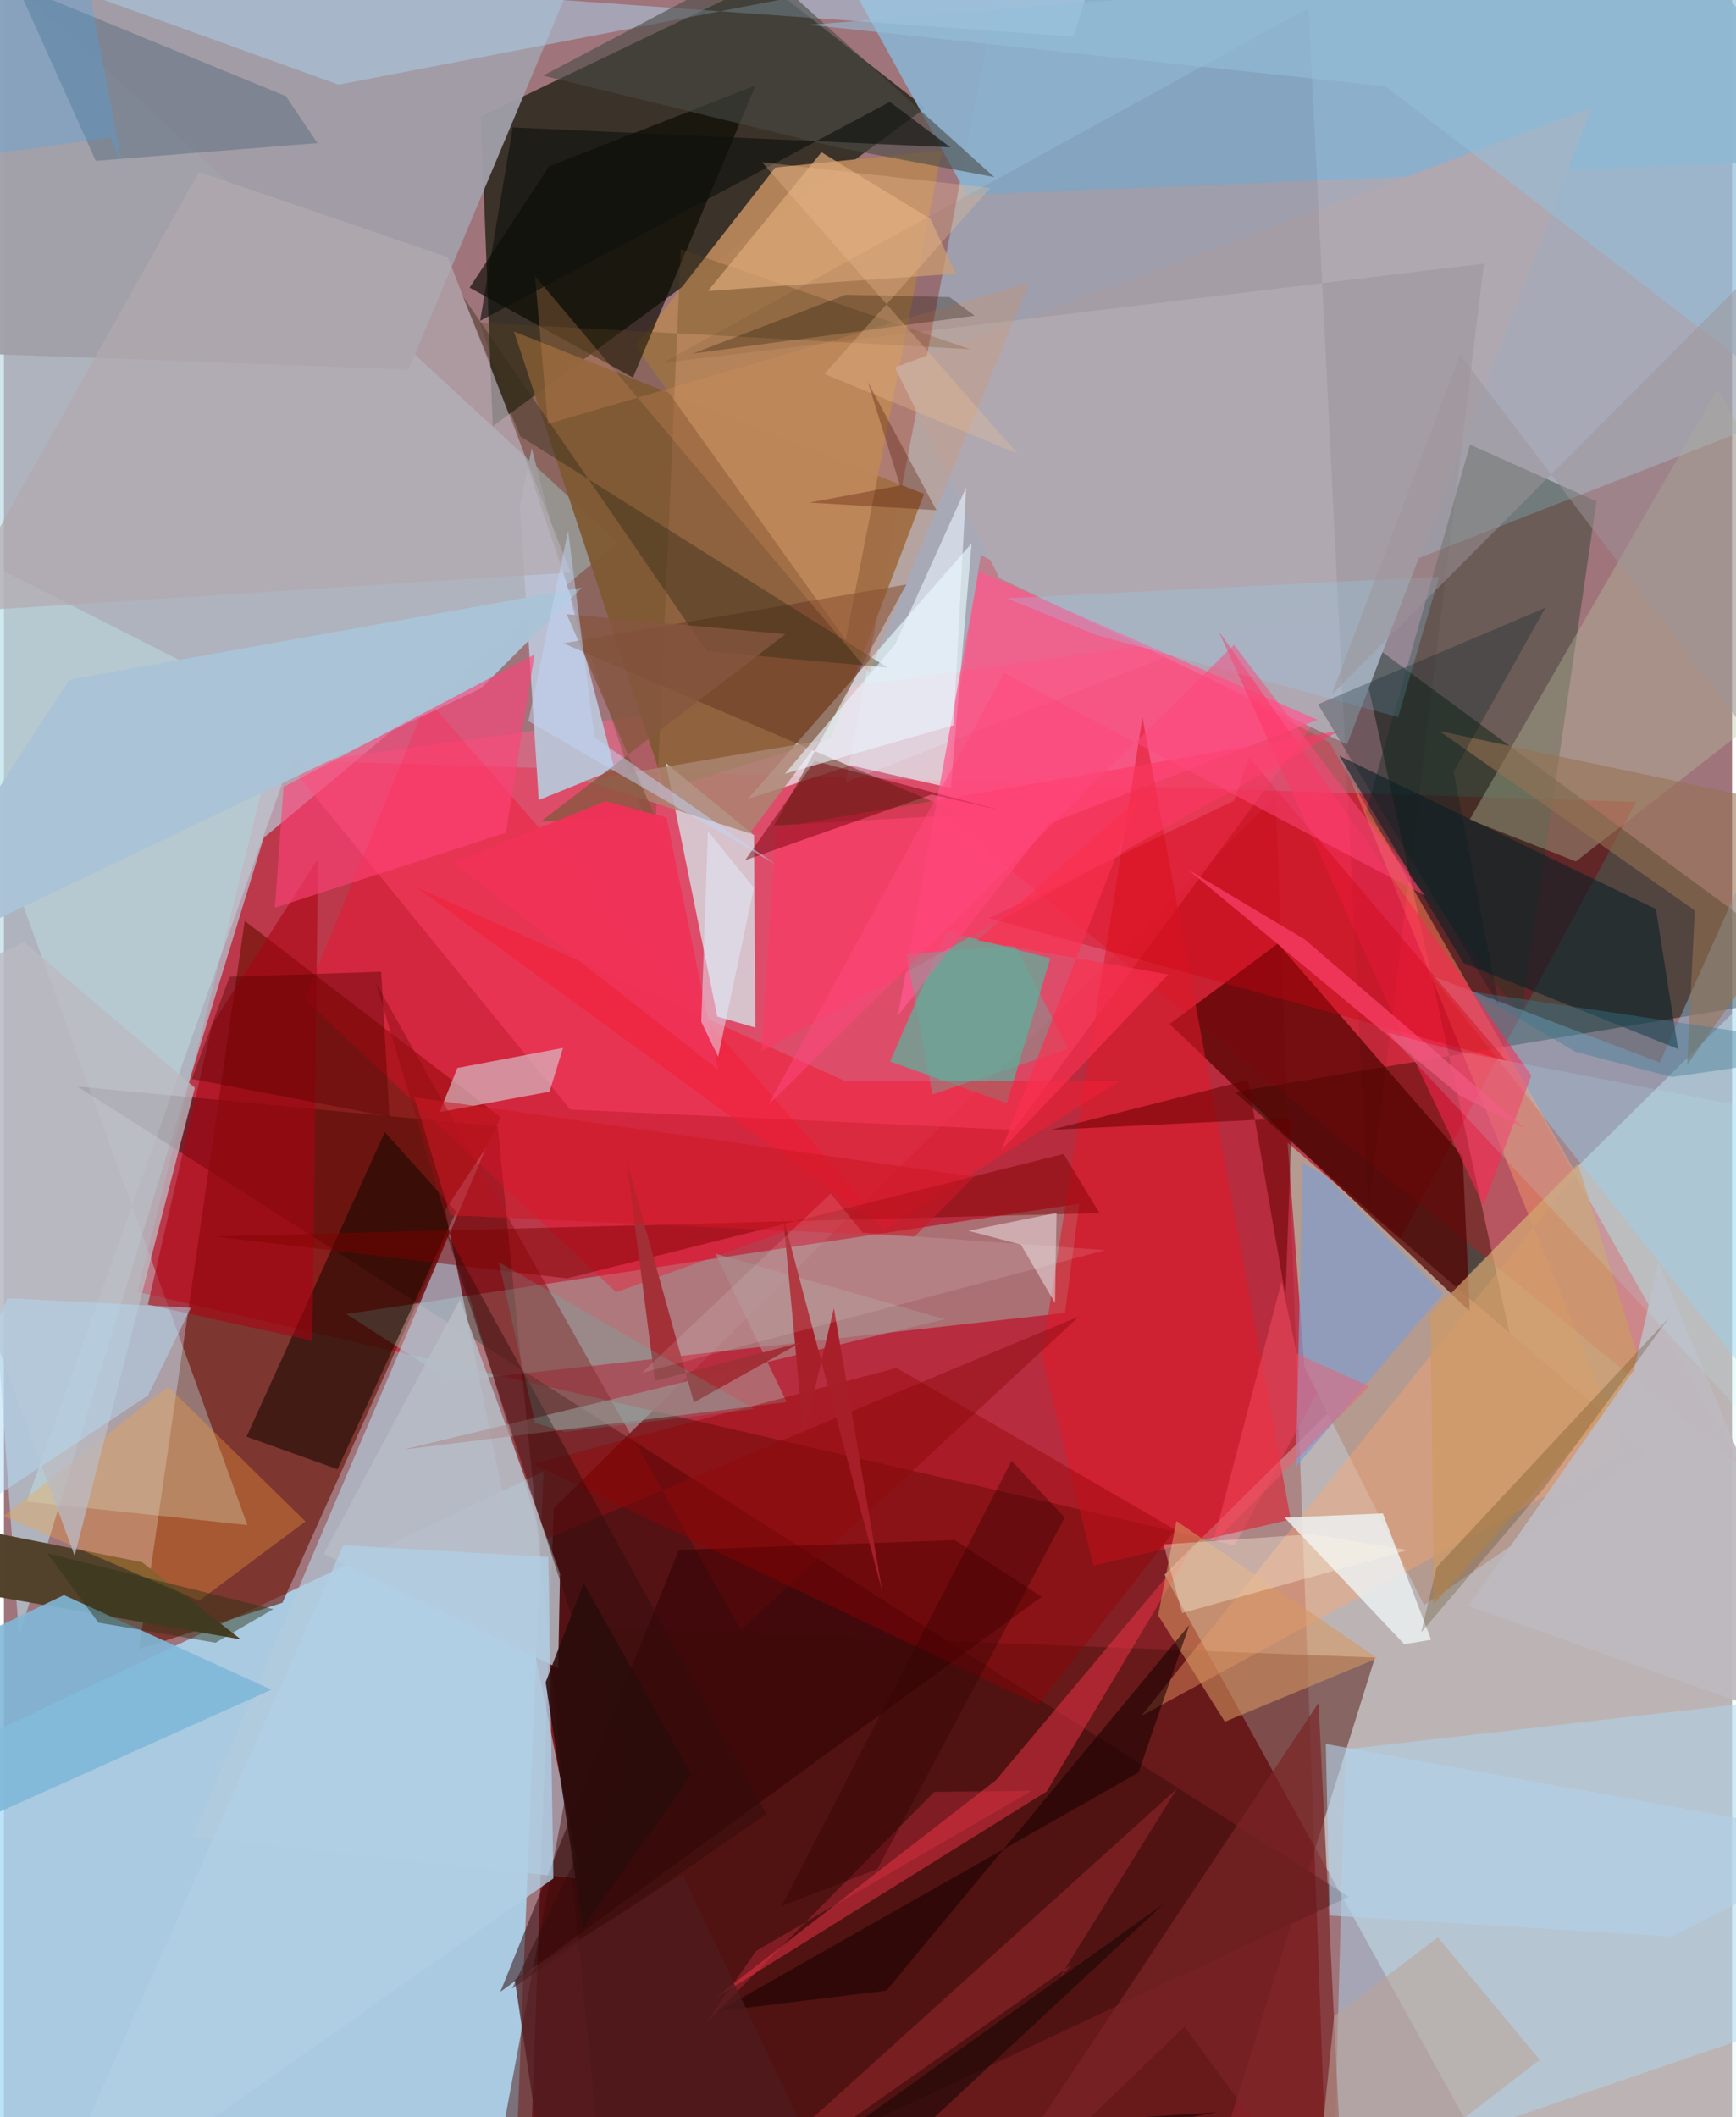 <svg xmlns="http://www.w3.org/2000/svg" width="228" height="278" viewBox="0 0 836 1024"><path fill="#9f747b" d="M0 0h836v1024H0z"/><path fill="#780307" fill-opacity=".737" d="M265.983 729.485L615.259 385.21 640.972 1086l-385.683-57.699z"/><path fill="#abddf8" fill-opacity=".812" d="M-40.671 1062.228L-62 864.611l323.034-152.877-12.814 321.231z"/><path fill="#c02f42" fill-opacity=".847" d="M789.548 387.857l-661.216-20.448-63.715 257.443 530.821 122.517z"/><path fill="#defff7" fill-opacity=".459" d="M898 1086l-168.39-19.585-168.17-304.788 318.832-315.082z"/><path fill="#b7d6e3" fill-opacity=".639" d="M296.965 262.262L-53.76-62 7.31 791.644l118.397-386.482z"/><path fill="#191c0d" fill-opacity=".741" d="M367.446-9.134l78.294 61.329-209.293 154.023-5.705-149.828z"/><path fill="#b0d7ed" fill-opacity=".529" d="M879.107 193.758L898-61.44 488.168-46.348l-81.039 424.8z"/><path fill="#061303" fill-opacity=".494" d="M728.549 645.724L654.467 306.27 888.774 479l-293.366 49.17z"/><path fill="#1f0000" fill-opacity=".443" d="M238.846 544.808l-203.362-19.33 615.059 391.93L292.358 1086z"/><path fill="#671000" fill-opacity=".612" d="M116.484 445.44l-51.09 352.172 69.35-22.45L240.208 540.34z"/><path fill="#ff628a" fill-opacity=".498" d="M488.365 546.484L674.05 295.185l-535.959 74.729L273.917 536.64z"/><path fill="#8d613a" fill-opacity=".945" d="M246.768 160.399l198.36 78.532-45.265 118.329-79.976 24.583z"/><path fill="#b49a8f" d="M620.973 552.673l8.173 108.563L687.02 776.35l108.641-74.026z"/><path fill="#95fce3" fill-opacity=".325" d="M165.51 635.542L520.238 582.2l-6.945 52.822-296.763 33.164z"/><path fill="#a19fa8" fill-opacity=".945" d="M-46.39-37.183L-62 169.165l257.714 9.62 84.803-201.9z"/><path fill="#d4e1e6" fill-opacity=".78" d="M362.854 404.003l.613 92.995-18.366-5.307-24.895-122.63z"/><path fill="#b4ccdd" fill-opacity=".667" d="M213.464 585.274l19.996-30.631L91.283 888.437l187.732 20.339z"/><path fill="#ff0013" fill-opacity=".255" d="M453.115 393.176l19.452-124.783 168.784 90.825 198.138 349.096z"/><path fill="#e7fbfd" fill-opacity=".643" d="M468.087 262.828l-108.27 123.647 49.83-16.265 48.42 10.9z"/><path fill="#27d9b0" fill-opacity=".51" d="M428.712 513.418l27.193-62.927 50.308 12.977-21.02 70.16z"/><path fill="#530400" fill-opacity=".725" d="M616.307 456.352l-52.38 38.914 145.182 139.037-3.434-74.993z"/><path fill="#c7f3f7" fill-opacity=".337" d="M11.023 726.262l133.944-376.387-205.332-104.373 178.127 492.13z"/><path fill="#8ab0cd" fill-opacity=".933" d="M898 76.548l-432.104 17.69L406.89-12.397 784.222-62z"/><path fill="#b58459" fill-opacity=".973" d="M407.171 309.519l46.56-236.693-80.57 8.178-67.571 86.486z"/><path fill="#aed5ef" fill-opacity=".502" d="M643.268 1053.789l5.653-207.684 204.747-23.465L898 966.903z"/><path fill="#bbbfd2" d="M295.393 372.121l-36.678 14.819-9.137-142.408 5.756-27.666z"/><path fill="#213925" fill-opacity=".4" d="M770.427 242.442l-61.207-27.415-50.476 178.317 75.24 98.32z"/><path fill="#4e1410" fill-opacity=".49" d="M586.867 1045.725L230.943 1086l55.92-298.684 376.402 14.377z"/><path fill="#52422b" fill-opacity=".992" d="M114.619 792.934l-125.736-21.976L-62 730.03l128.783 25.539z"/><path fill="#91cdf4" fill-opacity=".4" d="M801.065 513.912l-110.363-41.943L898 733.11l-40.92-344.596z"/><path fill="#afa8b1" fill-opacity=".988" d="M481.59 279.648l168.174 80.384 118.384-307.94-337.157 125.603z"/><path fill="#ff0326" fill-opacity=".333" d="M145.435 483.362l59.429-145.126L416.54 581.647l-120.35 43.345z"/><path fill="#80b8d8" fill-opacity=".898" d="M129.4 817.232l-141.01 63.327L-62 815.023l91.022-43.54z"/><path fill="#170800" fill-opacity=".573" d="M161.364 710.614l57.368-124.633-34.483-38.438-66.884 147.343z"/><path fill="#ffa66d" fill-opacity=".4" d="M550.19 829.938l210.52-262.176-109.176-190.73L784.483 702.51z"/><path fill="#090801" fill-opacity=".647" d="M225.279 139.123l79.012 43.497 59.362-141.33-99.937 39.215z"/><path fill="#6b3a24" fill-opacity=".565" d="M372.541 399.29l63.972-116.565-166.011 28.41 193.574 82.925z"/><path fill="#b8c2a0" fill-opacity=".365" d="M898 309.512L760.479 416.637l-51.45-20.15 120.008-208.335z"/><path fill="#f6364a" fill-opacity=".471" d="M343.063 967.073l136.873-106.135 96.525-115.082-72.06 120.638z"/><path fill="#ff598f" fill-opacity=".725" d="M471.488 276.355l163.887 71.786-129.831 50.287-73.101 92.888z"/><path fill="#d7c5cc" fill-opacity=".651" d="M270.464 506.846l-6.546 21.164-53.145 9.878 8.59-21.363z"/><path fill="#df192a" fill-opacity=".565" d="M502.037 655.778l48.758-308.787 71.714 387.88-95.474 22.407z"/><path fill="#900e13" fill-opacity=".506" d="M356.502 788.362l163.572-151.629-259.727 108.41-80.344-269.582z"/><path fill="#2d0100" fill-opacity=".498" d="M501.998 772.306L240.14 963.39l86.345-213.757 133.5-4.728z"/><path fill="#abcde6" fill-opacity=".537" d="M161.878 40.966L532.45-30.335l-15.035 48.079L-6.688-19.852z"/><path fill="#849ecb" fill-opacity=".725" d="M628.354 562.36l-3.398 147.117 71.158-83.895-56.812-56.835z"/><path fill="#0d2128" fill-opacity=".592" d="M646.018 365.568l153.143 74.127 10.74 67.706-103.814-41.616z"/><path fill="#b8bcc6" fill-opacity=".855" d="M268.998 761.07l-.89 45.778-113.387-55.286 65.857-122.974z"/><path fill="#ecf2f3" fill-opacity=".816" d="M619.512 733.992l47.563-2.007 23.35 61.122-12.977 2.145z"/><path fill="#abc3d6" fill-opacity=".984" d="M230.79 332.89l48.77-48.65-247.925 44.447L-62 472.617z"/><path fill="#fca53c" fill-opacity=".325" d="M-.259 733.291l94.68 40.968 51.447-38.388-66.484-65.21z"/><path fill="#5f4621" fill-opacity=".298" d="M327.44 120.566l-12.654 289.771-84.473-254.235 236.967 12.782z"/><path fill="#aa0212" fill-opacity=".569" d="M149.205 648.467l2.715-233.157-51.036 79.878L69.63 631z"/><path fill="#042f46" fill-opacity=".216" d="M151.634 69.207l-15.24-22.704L6.315-7.002 44.403 77.79z"/><path fill="#ad8f8f" fill-opacity=".596" d="M193.046 701.133l185.627-22.983-34.495-71.803 111.011 31.738z"/><path fill="#f41d36" fill-opacity=".529" d="M406.487 522.658l-207.034-93.58 226.63 165.24 113.911-71.585z"/><path fill="#bbbac1" fill-opacity=".776" d="M-62 489.916l71.606-34.32 82.753 70.506-58.183 226.38z"/><path fill="#fb2651" fill-opacity=".557" d="M587.58 305.164l151.352 215.042-23.225 62.818-42.685-89.948z"/><path fill="#d69761" fill-opacity=".565" d="M558.352 781.304l8.85-45.643 97.27 66.355-73.838 30.728z"/><path fill="#cd9966" fill-opacity=".749" d="M792.585 663.18l-100.88 112.654-1.603-140.145 71.35-72.808z"/><path fill="#ff4277" fill-opacity=".612" d="M256.666 316.588L135.259 380.62l-4.173 58.395 111.746-36.254z"/><path fill="#7b2627" fill-opacity=".702" d="M648.814 1086l-77.7-105.755L461.175 1086 635.96 823.627z"/><path fill="#b2aaaf" fill-opacity=".714" d="M214.743 124.399L94.33 83.173-24.955 296.075l299.04-19.171z"/><path fill="#bdb9c0" fill-opacity=".949" d="M708.54 776.745L898 843.755 800.37 610.46l-11.782 52.006z"/><path fill="#dca979" fill-opacity=".702" d="M460.494 132.392l-12.338-26.569-52.664-32.183-54.907 67.078z"/><path fill="#930105" fill-opacity=".396" d="M500.305 824.508l66.322-84.61-134.769-78.278-176.01 46.495z"/><path fill="#7d0000" fill-opacity=".463" d="M512.618 558.112L272.31 618.333l-170.289-20.29 427.947-11.329z"/><path fill="#474a45" fill-opacity=".584" d="M479.054 85.656L364.184-17.939l-103.34 54.508 141.5 34.586z"/><path fill="#332d1a" fill-opacity=".416" d="M427.454 322.876l-177.658-111.85-27.904-67.861 118.071 171.83z"/><path fill="#12000e" fill-opacity=".063" d="M318.55 175.546l397.414-48.05-55.973 458.948-28.869-582.59z"/><path fill="#cf000f" fill-opacity=".361" d="M476.57 444.102l250.054 68.934-124.246-146.604-7.234 20.825z"/><path fill="#a42b33" fill-opacity=".467" d="M567.56 865.01l-56.923 91.56 6.135-6.574L323.025 1086z"/><path fill="#ab8571" fill-opacity=".82" d="M394.518 358.29l-113.832 19.24 118.632 37.84-38.483-12.458z"/><path fill="#ff3663" fill-opacity=".576" d="M489 441.29l156.948-87.823-272.58 47.054-6.913 108.049z"/><path fill="#da905e" fill-opacity=".263" d="M418.65 325.25L256.886 133.476l6.32 71.568 232.688-68.27z"/><path fill="#967252" fill-opacity=".573" d="M814.308 514.915l3.649-74.547-123.646-86.814L898 396.579z"/><path fill="#710007" fill-opacity=".467" d="M448.72 384.292l33.743 7.664-90.288-23.874-33.627 47.993z"/><path fill="#180000" fill-opacity=".573" d="M426.908 962.792l146.56-176.875-24.633 71.41-203.22 115.388z"/><path fill="#ebf5ff" fill-opacity=".604" d="M377.79 374.238l53.439-62.73 34.24-75.732-6.121 115.023z"/><path fill="#570000" fill-opacity=".42" d="M186.526 540.11l-4.066-70.113-73.28 2.406-18.306 49.447z"/><path fill="#310d0b" fill-opacity=".459" d="M213.674 595.316l84.805 259.203-52.721 107.328 123.207-84.44z"/><path fill="#a71f28" fill-opacity=".984" d="M386.862 694.702l-9.856-105.881 47.833 180.652-23.353-136.741z"/><path fill="#600" fill-opacity=".533" d="M506.486 546.436l116.572-5.628-3.078 86.006-18.143-104.46z"/><path fill="#a33037" fill-opacity=".992" d="M301.085 560.872L314.957 667.9l70.545-18.591-51.73 28.997z"/><path fill="#0d100d" fill-opacity=".627" d="M230.369 155.167l198.194-105.9 29.262 21.979-211.677-9.607z"/><path fill="#b4d9f1" fill-opacity=".514" d="M1.675 627.903L-51.282 755.28l120.963-80.34 20.811-42.465z"/><path fill="#e7d8db" fill-opacity=".565" d="M508.457 630.202l-16.513-28.242-25.41-6.673 42.695-8.672z"/><path fill="#95bed9" fill-opacity=".573" d="M898-29.053L389.736 12.004l278.633 29.77 209.127 160.81z"/><path fill="#8fdbfe" fill-opacity=".231" d="M674.436 346.807l-145.725-39.574-43.382-17.838 208.934-10.38z"/><path fill="#fe446f" fill-opacity=".659" d="M629.35 454.44l106.659 91.573-31.784-16.21L572.81 420.578z"/><path fill="#baa398" fill-opacity=".557" d="M643.482 975.133l50.23-38.084 49.247 59.22-110.234 84.644z"/><path fill="#b2d1e8" fill-opacity=".608" d="M639.474 843.484l1.82 83.026 165.653 10.129L898 890.114z"/><path fill="#fff9e4" fill-opacity=".337" d="M569.966 780.201l109.167-30.493-46.481-7.678-71.658 4.985z"/><path fill="#b0cfe5" fill-opacity=".776" d="M263.344 753.052l-99.158-5.671L13.827 1086l251.958-177.44z"/><path fill="#87563f" fill-opacity=".78" d="M377.996 306.755l-105.789-9.696 42.587 97.47-55.077 2.793z"/><path fill="#021b25" fill-opacity=".267" d="M635.72 340.658l109.992-46.71-44.396 79.368L723.2 486.312z"/><path fill="#4d3a08" fill-opacity=".251" d="M805.423 637.503L745.54 719.1l-59.946 70.46 7.484-31.555z"/><path fill="#c3d7f4" fill-opacity=".49" d="M272.915 256.739l-19.223 92.043 119.432 69.196-87.456-61.367z"/><path fill="#f03258" fill-opacity=".949" d="M217.613 417.22l127.945 100.19-25.012-122.005-29.719-7.856z"/><path fill="#1d1300" fill-opacity=".286" d="M407.203 142.562l50.217 1.114 12.21 9.045-136.264 18.254z"/><path fill="#2ff4d9" fill-opacity=".141" d="M239.361 610.405l123.512 71.097-91.33 11.04-14.605-4.344z"/><path fill="#2b0c0c" fill-opacity=".89" d="M262.048 813.668l18.4-48 52.077 92.788-52.375 73.767z"/><path fill="#5fb29e" fill-opacity=".4" d="M449.134 529.31l65.613-22.037-25.605-49.982-52.533 4.324z"/><path fill="#2c3215" fill-opacity=".459" d="M130.3 778.281l-27.976 16.257-56.649-9.734L21 751.3z"/><path fill="#1e0807" fill-opacity=".655" d="M560.846 921l-142.962 133.075 168.705-32.43-183.375 12.049z"/><path fill="#efc297" fill-opacity=".302" d="M490.313 219.376L366.737 78.456l110.436 12.456-80.27 89.953z"/><path fill="#ff477d" fill-opacity=".506" d="M595.03 311.89L369.713 534.467l114.184-208.884 203.565 107.585z"/><path fill="#b8f3ff" fill-opacity=".149" d="M840.504 683.112L898 545.934l-194.765-37.498-33.994-9.04z"/><path fill="#fe5468" fill-opacity=".412" d="M584.842 746.38l75.664-75.869-35.031-15.736-7.4-34.89z"/><path fill="#e4efff" fill-opacity=".486" d="M337.344 494.207l3.196-92.185 22.278 27.413-17.333 81.68z"/><path fill="#ce1925" fill-opacity=".549" d="M469.373 569.115L198.596 530.73l17.276 57.037 224.564 10.345z"/><path fill="#9d969a" fill-opacity=".498" d="M877.613 99.896L642.325 335.93l62.082-164.42 176.474 231.807z"/><path fill="#3b7a92" fill-opacity=".388" d="M760.11 508.685l46.88 12.232 91.01-13.25-187.236-28.019z"/><path fill="#f2344d" fill-opacity=".294" d="M497.054 866.156L363.9 943.585l-24.292 34.917L450.02 866.665z"/><path fill="#4f1b1e" fill-opacity=".749" d="M328.303 906.704l-81.152 50.887L266.228 1086h147.027z"/><path fill="#501401" fill-opacity=".325" d="M389.61 243.08l43.885-8.24-15.531-49.965 33.124 61.878z"/><path fill="#44aaf3" fill-opacity=".275" d="M57.104 79.548L31.092-58.837-62 82.097 51.6 66.58z"/><path fill="#fa304f" fill-opacity=".671" d="M470.93 454.857l77.862-68.547-66.24 169.97 80.689-84.954z"/><path fill="#320000" fill-opacity=".357" d="M487.46 706.573L376.139 921.92l46.375-17.94 90.665-169.977z"/><path fill="#fff8fc" fill-opacity=".118" d="M532.923 604.647l-224.251 59.328 91.311-86.718 15.392 18.928z"/></svg>